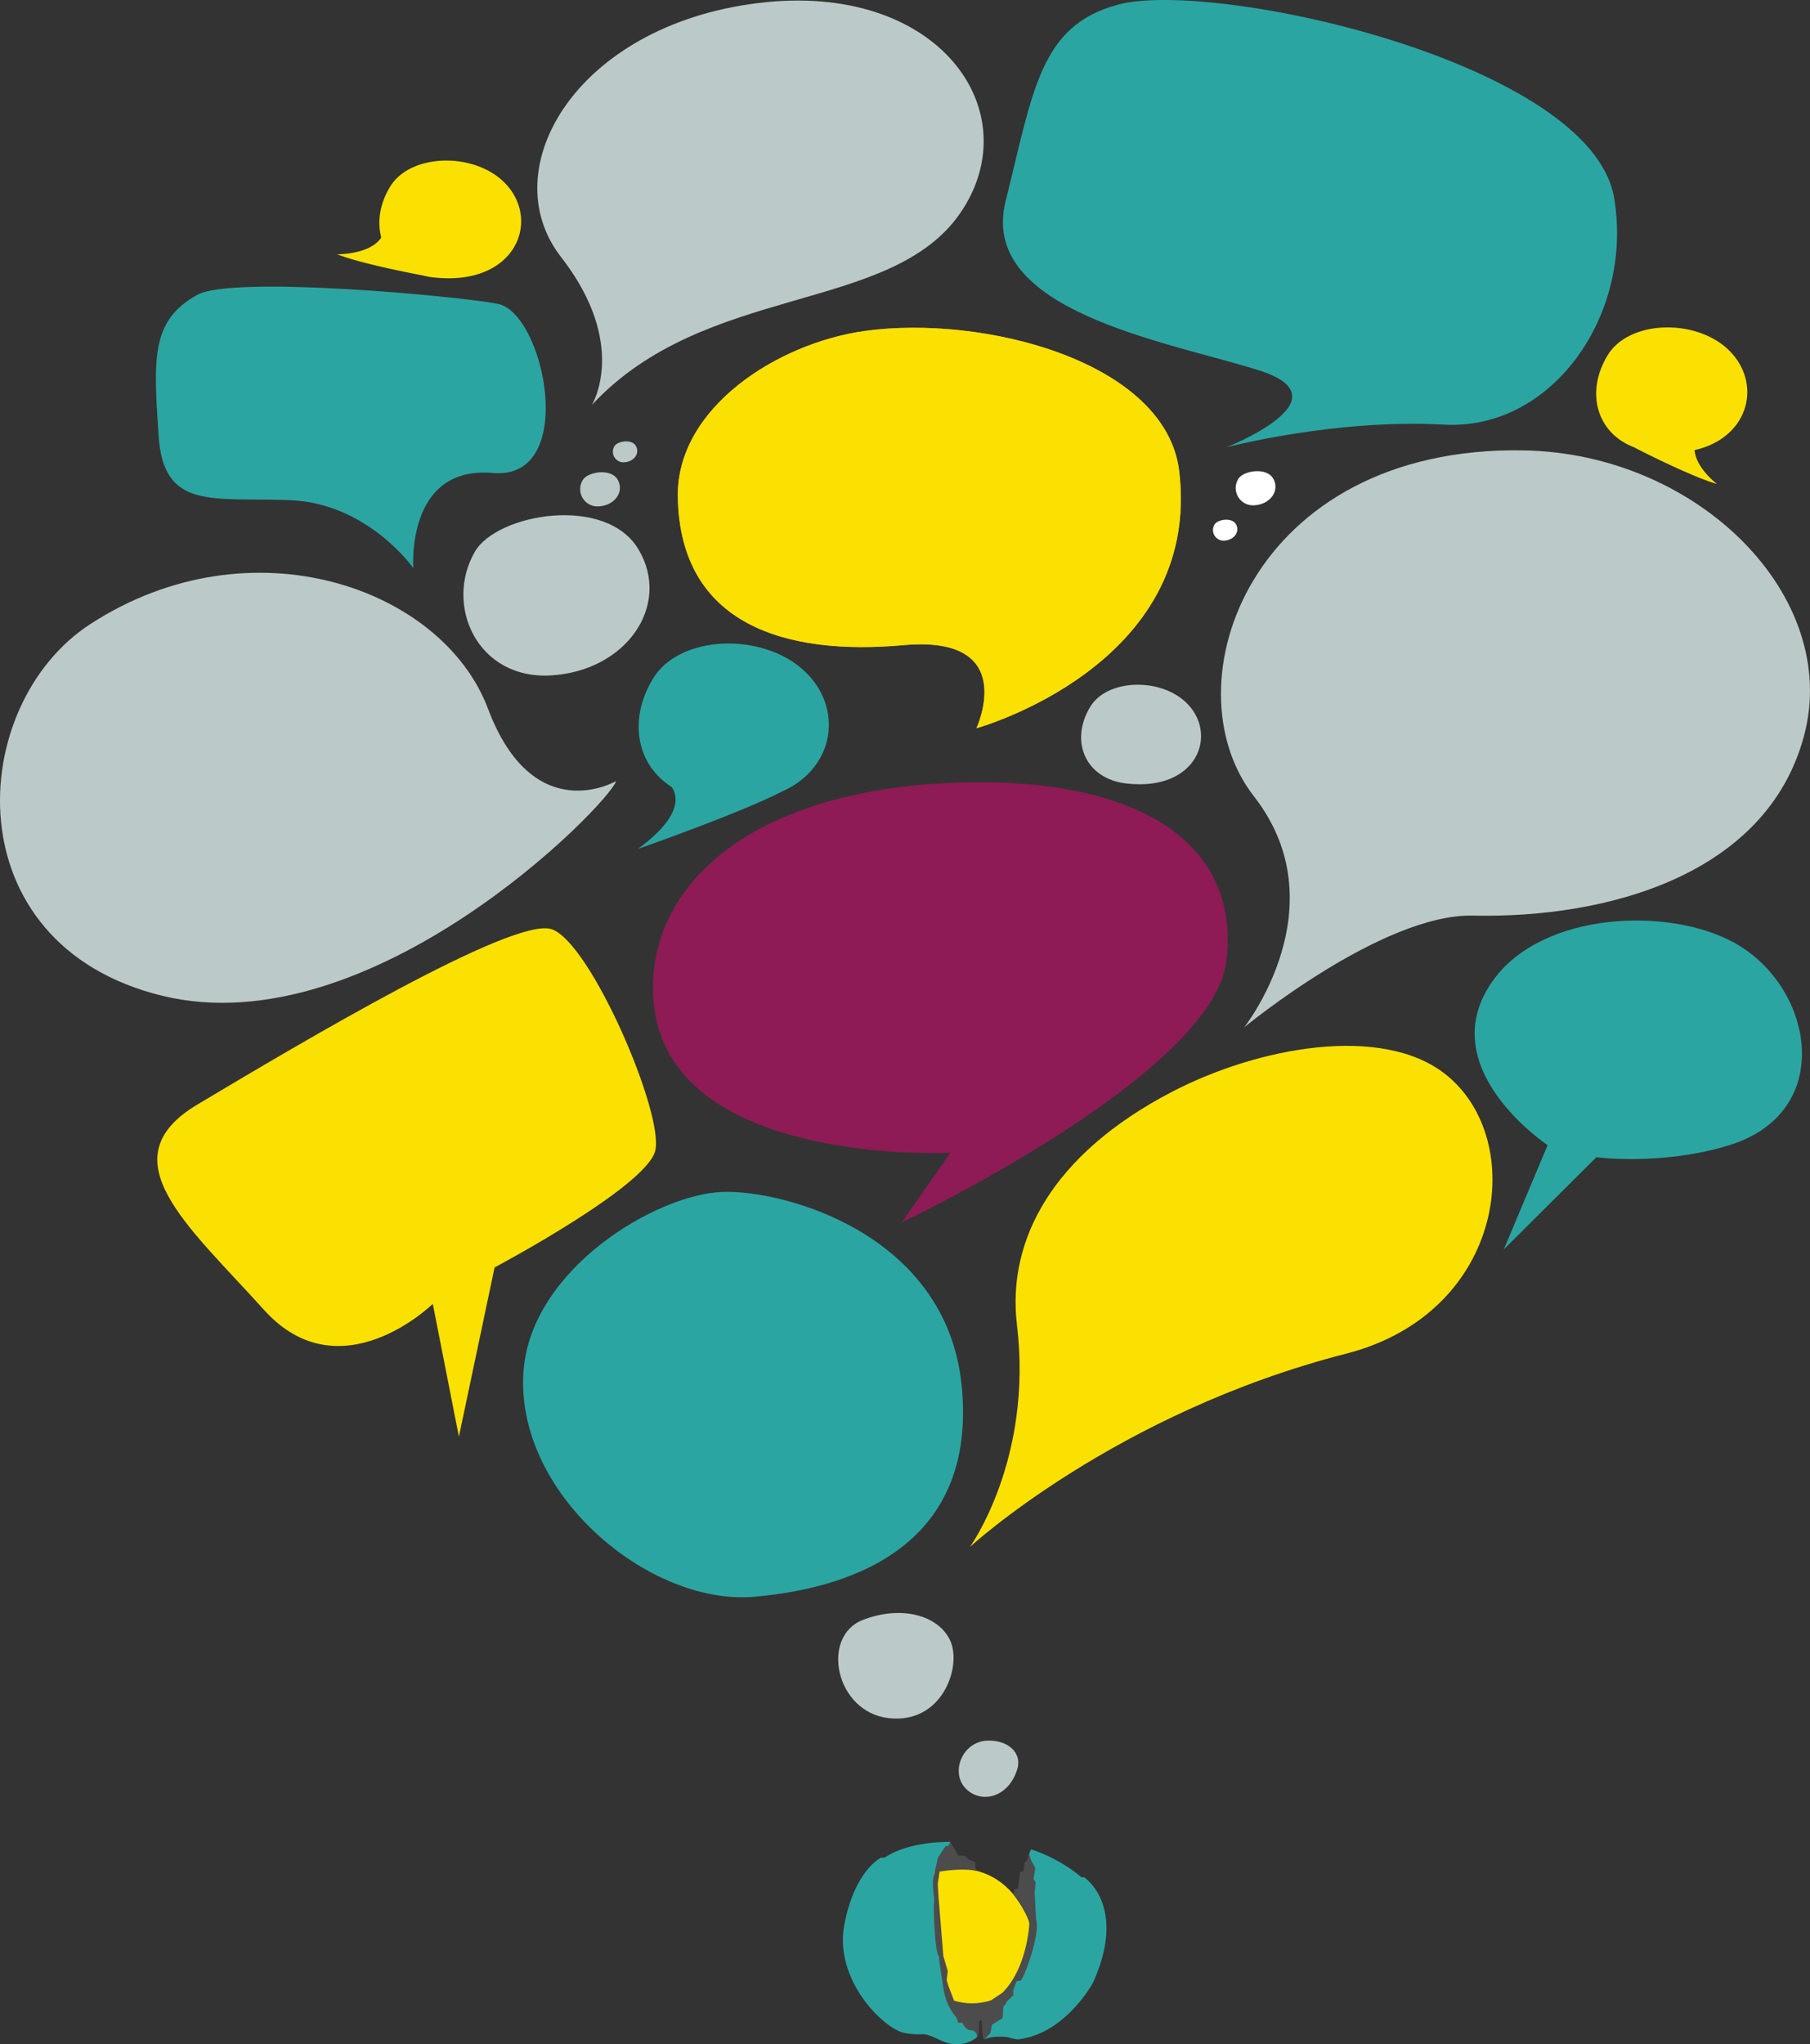 <svg id="bd2df3a8-22e4-425f-8a30-e97bd13da6b9" data-name="Layer 1" xmlns="http://www.w3.org/2000/svg" viewBox="0 0 574.95 649.06"><rect x="0" y="0" width="574.95" height="649.06" fill="#333333" stroke="none"/><defs><style>.e2113f5c-a5cc-4301-8815-a35af4e0228d{fill:#fbe100;}.ac20af98-f783-44fe-8e8c-bba1a00372d0{fill:#4c4c4c;}.be9b7693-8ec4-4573-a64b-918a1d5a7414{fill:#2ba5a2;}.e72958fc-d210-4663-9ec7-4f6a5fa01f95{fill:#bcc9c9;}.bb1663c3-59ad-4a96-ab30-0300691ed682{fill:#fbe101;}.bdec9099-f03c-4c73-874f-4778af7ba4eb{fill:#ec933f;}.b0e8cfcc-9b64-471e-9446-865f7bbcbe19{fill:#8e1b55;}.a4265978-13db-485a-9d06-0edee4c9b09e{fill:#fff;}</style></defs><path class="e2113f5c-a5cc-4301-8815-a35af4e0228d" d="M293.85,595s23.66-9.52,33.36,15.86V632s-13.76,8.34-32.77,2.56Z"/><path class="ac20af98-f783-44fe-8e8c-bba1a00372d0" d="M310.33,594.06l-.5-1V591.4l-1.05-.58-1.28-.47-.94-1.16h-2.1l-2.59-4.36-.67,1.44-.7-.12L297.93,590l-1.28,5.49-1.4,2.33,1.4,24.14,3.15,16.69,6.18,6.29,4.34,1.93s.79.29.68-4.73c0,0,.58-1.51.93-.11,0,0-.11,5.86.82,5.48l4.08-2.68,9.33-14.35,5-20.06V592.69l-4.32-4.09-.58,2-.82,1-.35,2.56-1.05.24-.7,5.36h-1.05l-.42,1.7s4.87,6.32,5.09,9.38c0,0-.6,14-8.57,21.92l-3.56,2.35a19.22,19.22,0,0,1-11.78.11l-1.75-4.55-.59-2,.35-2.8-1.4-4.78-1.51-18.43s-.26-4.12-.26-4.47.25-1.64.25-1.64l.3-2.27S305.46,593,310.33,594.06Z"/><path class="be9b7693-8ec4-4573-a64b-918a1d5a7414" d="M301.87,584.83s-13-.38-20.87,5h-1.15s-8.42,4-11.68,21.45,12.64,33.12,19.34,34.27,4.41-1,11.3,2.3,11.51-1,11.51-1,.33-2.28-2.59-2.28l-1.05-.7-1.05-1.63h-1.28l-.58-1.75s-2.92-2.68-4-8.51l-1.41-9.32-.11-1.65c-1.12,0-1.93-14.67-1.48-17.94,0,0-.85-5.39-.15-7.6l.7-2.8.58-2.69,1.29-2,1.28-1.87.7.12Z"/><path class="be9b7693-8ec4-4573-a64b-918a1d5a7414" d="M327.56,587.2a49.4,49.4,0,0,1,16,8.87h.82s13.88,9,2.8,33.48c0,0-8.75,16.33-23.92,18a23.5,23.5,0,0,1-3.14-.7s-4.67-.7-7.35.7l1.86-2.1.47-2.57,3.38-2.1.24-3.61.7-.82.46-.93,2-1.87v-1.63l1-2.8,1.29-.23c.77.1,6.31-14.51,5-19.09L329,607.5l-.23-4.67-.12-1.7.35-3.43-.7-1.16.58-3.39-1.4-2.56-.58-2Z"/><path class="be9b7693-8ec4-4573-a64b-918a1d5a7414" d="M229.23,378.47c19.08-.87,71.65,12.95,76.29,61.87s-32.47,63.78-66,66.66-76.31-33.09-73.2-71.94C168.92,402.93,208.1,379.43,229.23,378.47Z"/><path class="e72958fc-d210-4663-9ec7-4f6a5fa01f95" d="M274.07,514.36c-13.48,5.22-8.76,29.26,8.25,31.18s23.19-16.31,19.59-24.46S286.44,509.56,274.07,514.36Z"/><path class="e72958fc-d210-4663-9ec7-4f6a5fa01f95" d="M313.36,552.69c-7.63.47-11.45,9.87-6.78,15s13.69,3.39,16.55-5.92C324.82,556.25,319.73,552.3,313.36,552.69Z"/><path class="bb1663c3-59ad-4a96-ab30-0300691ed682" d="M175.11,295c12.37,3.83,36.08,59,33,70.5s-51,36.93-51,36.93l-11.34,53.72L137.48,414s-29.39,28.78-53.61,1.92-50-48-21.14-65.23C95.72,331,162.73,291.18,175.11,295Z"/><path class="bb1663c3-59ad-4a96-ab30-0300691ed682" d="M372,346.82c27.69-14.48,67-21.59,87.11-5.76,26.41,20.79,19.07,75.78-31.44,88.73C354.3,448.6,308.1,491.18,308.1,491.18s20.1-27.82,14.94-70.5C319.79,393.68,334.39,366.48,372,346.82Z"/><path class="be9b7693-8ec4-4573-a64b-918a1d5a7414" d="M477.69,396.7l13.92-33.1s-37.63-24.94-17-52.76c15.86-21.39,55.5-22.95,76.29-11.51,25.25,13.91,32.47,53.72-1.55,64.27-21.35,6.62-42.27,3.84-42.27,3.84Z"/><path class="e72958fc-d210-4663-9ec7-4f6a5fa01f95" d="M483.87,143c55.75.93,101,46.53,89.18,90.65s-62.37,58-105.16,57.07c-28.9-.65-72.68,35.49-72.68,35.49s30.42-38.37,3.09-73.38C370.68,217.41,397.27,141.55,483.87,143Z"/><path class="e72958fc-d210-4663-9ec7-4f6a5fa01f95" d="M195.72,248S169.44,263.36,155,225,79.74,165.05,28.71,198.14c-39.5,25.61-43.82,101.68,22.68,118S193.15,255.69,195.72,248Z"/><path class="be9b7693-8ec4-4573-a64b-918a1d5a7414" d="M62.73,93.59c11.34-6.19,82.49.4,95.36,2.87,14.95,2.88,25.78,56.12-1.54,53.72-27.72-2.43-25.26,30.21-25.26,30.21s-14.43-20.62-39.18-21.58-40.2,3.36-41.75-20.62S47.78,101.74,62.73,93.59Z"/><path class="e72958fc-d210-4663-9ec7-4f6a5fa01f95" d="M188,128.6s11.86-19.19-9.79-47S182.84,8.22,240.57,1,327.17,35.55,305,67.69,224.07,89.75,188,128.6Z"/><path class="be9b7693-8ec4-4573-a64b-918a1d5a7414" d="M355,1.5c30.42-8.25,150.52,18.26,157.74,61.39,6.19,36.93-19.59,73.86-54.12,71.94s-69.08,7.2-69.08,7.2,39.18-15.35,10.31-24.46-89.18-18.71-80.41-53.72S330.26,8.22,355,1.5Z"/><path class="bdec9099-f03c-4c73-874f-4778af7ba4eb" d="M274.59,105.1c37.63-5.28,95.88,9.59,100,44.6,7.28,61.76-64.43,81.53-64.43,81.53s13.92-29.73-23.2-26.38-70.91-6.24-71.65-47C214.8,129.56,246.86,109,274.59,105.1Z"/><path class="bb1663c3-59ad-4a96-ab30-0300691ed682" d="M274.59,105.1c37.63-5.28,95.88,9.59,100,44.6,7.28,61.76-64.43,81.53-64.43,81.53s13.92-29.73-23.2-26.38-70.91-6.24-71.65-47C214.8,129.56,246.86,109,274.59,105.1Z"/><path class="b0e8cfcc-9b64-471e-9446-865f7bbcbe19" d="M207.58,317.56C205,283,236,250.89,304,248.5c54.64-1.92,90.21,17.26,85.57,56.59-4.27,36.23-103.09,83-103.09,83L301.91,366S211.55,370.72,207.58,317.56Z"/><path class="e72958fc-d210-4663-9ec7-4f6a5fa01f95" d="M150.88,175.12c7-12,41.75-18.23,52.06-.48s-4.12,38.37-27.83,39.81S141.08,191.9,150.88,175.12Z"/><path class="e72958fc-d210-4663-9ec7-4f6a5fa01f95" d="M346.32,224.41c5.31-8.76,21.88-9.33,30.27-1.52,10.64,9.89,3.93,28.53-18.82,25.88C344.68,247.25,339.74,235.23,346.32,224.41Z"/><path class="be9b7693-8ec4-4573-a64b-918a1d5a7414" d="M255.46,213c-13.29-12.37-39.54-11.46-48,2.41-8,13.17-5.23,27.44,5.87,34.46,1.43,1.89,4.54,8.57-10.7,19.68,0,0,32.1-11.19,45.82-18.25C265.34,243.84,268,224.63,255.46,213Z"/><path class="e72958fc-d210-4663-9ec7-4f6a5fa01f95" d="M185.13,152.41c1.49-2.56,8.88-3.88,11.07-.11s-.87,8.17-5.92,8.47A5.48,5.48,0,0,1,185.13,152.41Z"/><path class="e72958fc-d210-4663-9ec7-4f6a5fa01f95" d="M195.19,141.65c.92-1.56,5.45-2.38,6.79-.06s-.54,5-3.63,5.19A3.37,3.37,0,0,1,195.19,141.65Z"/><path class="bb1663c3-59ad-4a96-ab30-0300691ed682" d="M548.82,110.85c-10.57-9.83-31.44-9.11-38.14,1.92-7.23,11.89-3.41,24.93,8.63,29.34l-.11,0s17.53,9.09,26.19,11.57c0,0-6.69-5.08-7.11-10.76C556.05,138.9,559.88,121.14,548.82,110.85Z"/><path class="a4265978-13db-485a-9d06-0edee4c9b09e" d="M393.36,152.06c1.48-2.55,8.88-3.88,11.07-.1s-.87,8.16-5.92,8.47A5.49,5.49,0,0,1,393.36,152.06Z"/><path class="a4265978-13db-485a-9d06-0edee4c9b09e" d="M385.82,166.52c.91-1.57,5.44-2.38,6.78-.06s-.53,5-3.63,5.19A3.36,3.36,0,0,1,385.82,166.52Z"/><path class="bb1663c3-59ad-4a96-ab30-0300691ed682" d="M159.71,57.46c-9.92-9.23-29.5-8.55-35.78,1.8-3.33,5.48-4.16,11.22-2.81,16.13-3.56,5.5-14,5.35-14,5.35,7.21,2.85,22.91,5.91,27,6.69a26.33,26.33,0,0,0,3.36.63C164.36,91.19,172.29,69.16,159.71,57.46Z"/></svg>